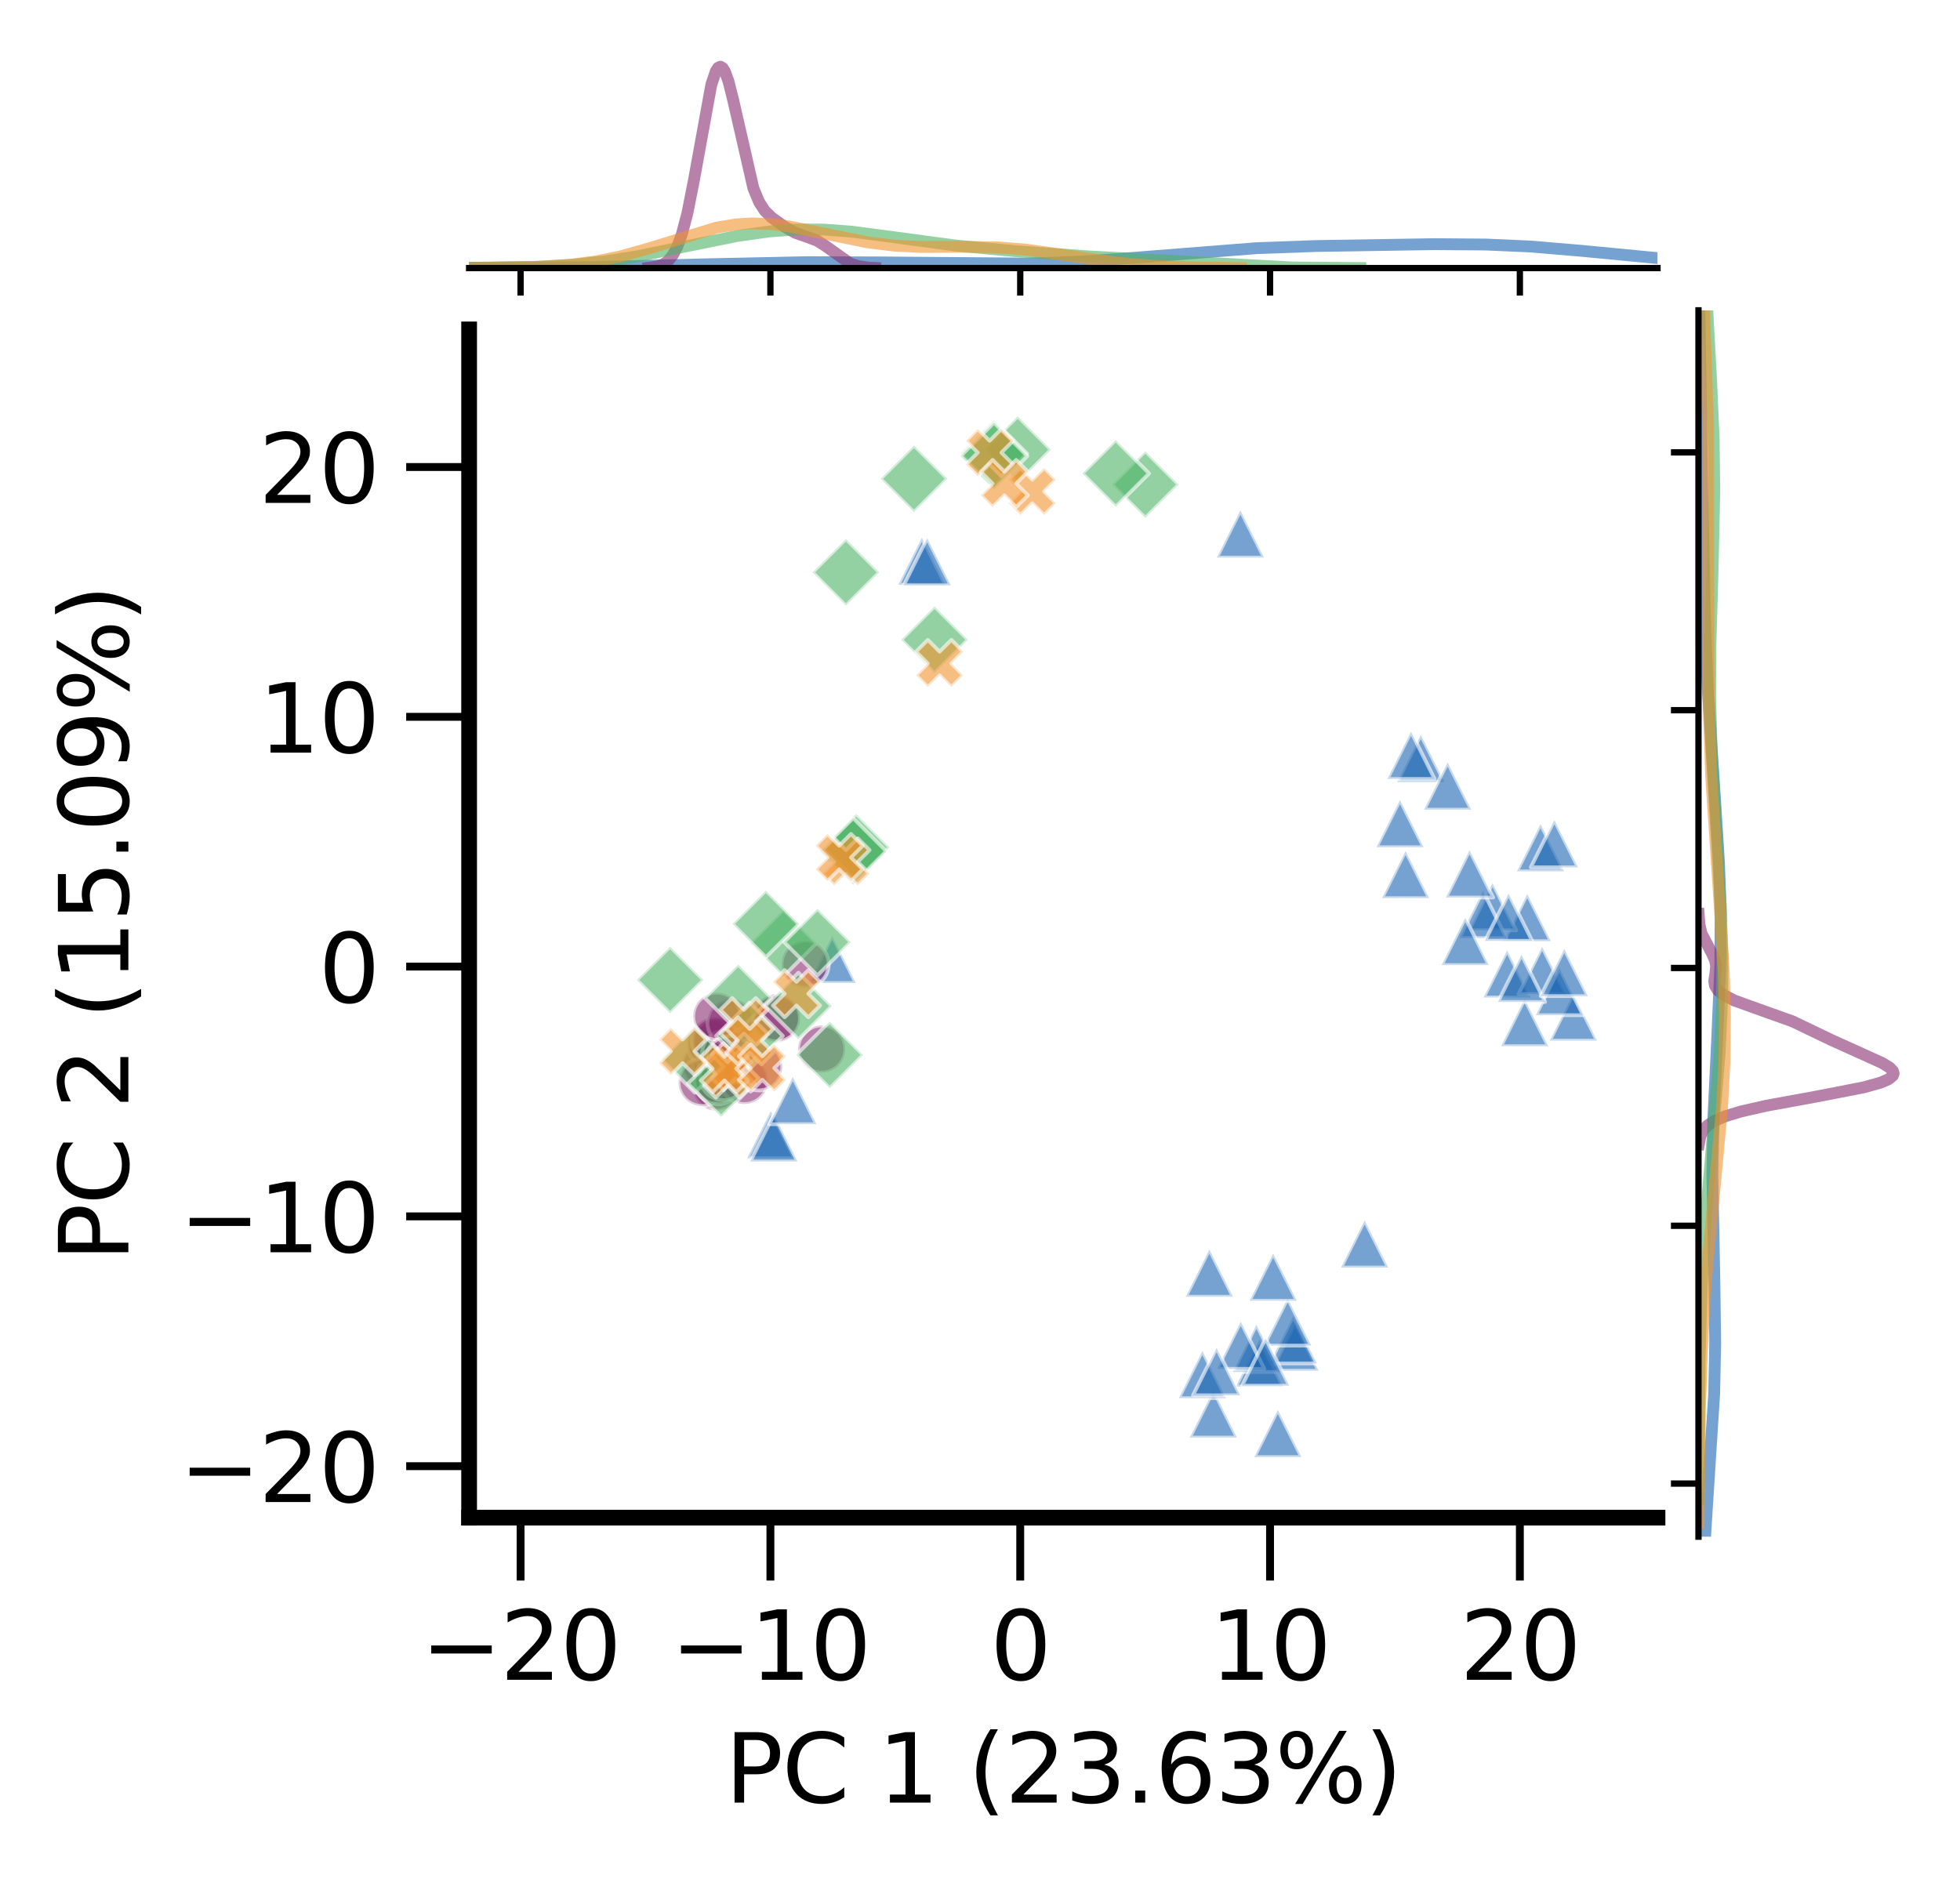 <?xml version="1.0" encoding="utf-8" standalone="no"?>
<!DOCTYPE svg PUBLIC "-//W3C//DTD SVG 1.1//EN"
  "http://www.w3.org/Graphics/SVG/1.1/DTD/svg11.dtd">
<svg xmlns:xlink="http://www.w3.org/1999/xlink" width="249.174pt" height="238.889pt" viewBox="0 0 249.174 238.889" xmlns="http://www.w3.org/2000/svg" version="1.1">
 <defs>
  <style type="text/css">*{stroke-linejoin: round; stroke-linecap: butt}</style>
 </defs>
 <g id="figure_1">
  <g id="patch_1">
   <path d="M 0 238.889 
L 249.174 238.889 
L 249.174 0 
L 0 0 
z
" style="fill: #ffffff"/>
  </g>
  <g id="axes_1">
   <g id="patch_2">
    <path d="M 59.639 192.961 
L 210.717 192.961 
L 210.717 41.884 
L 59.639 41.884 
z
" style="fill: #ffffff"/>
   </g>
   <g id="PathCollection_1">
    <defs>
     <path id="m493abc06fa" d="M 0 -3 
L -3 3 
L 3 3 
z
" style="stroke: #ffffff; stroke-opacity: 0.6; stroke-width: 0.48"/>
    </defs>
    <g clip-path="url(#pff0f23e536)">
     <use xlink:href="#m493abc06fa" x="97.985" y="144.275" style="fill: #1965b0; fill-opacity: 0.6; stroke: #ffffff; stroke-opacity: 0.6; stroke-width: 0.48"/>
     <use xlink:href="#m493abc06fa" x="194.163" y="116.673" style="fill: #1965b0; fill-opacity: 0.6; stroke: #ffffff; stroke-opacity: 0.6; stroke-width: 0.48"/>
     <use xlink:href="#m493abc06fa" x="177.98" y="104.724" style="fill: #1965b0; fill-opacity: 0.6; stroke: #ffffff; stroke-opacity: 0.6; stroke-width: 0.48"/>
     <use xlink:href="#m493abc06fa" x="164.633" y="171.28" style="fill: #1965b0; fill-opacity: 0.6; stroke: #ffffff; stroke-opacity: 0.6; stroke-width: 0.48"/>
     <use xlink:href="#m493abc06fa" x="153.746" y="161.874" style="fill: #1965b0; fill-opacity: 0.6; stroke: #ffffff; stroke-opacity: 0.6; stroke-width: 0.48"/>
     <use xlink:href="#m493abc06fa" x="164.405" y="170.35" style="fill: #1965b0; fill-opacity: 0.6; stroke: #ffffff; stroke-opacity: 0.6; stroke-width: 0.48"/>
     <use xlink:href="#m493abc06fa" x="98.389" y="144.683" style="fill: #1965b0; fill-opacity: 0.6; stroke: #ffffff; stroke-opacity: 0.6; stroke-width: 0.48"/>
     <use xlink:href="#m493abc06fa" x="189.745" y="115.29" style="fill: #1965b0; fill-opacity: 0.6; stroke: #ffffff; stroke-opacity: 0.6; stroke-width: 0.48"/>
     <use xlink:href="#m493abc06fa" x="154.257" y="179.782" style="fill: #1965b0; fill-opacity: 0.6; stroke: #ffffff; stroke-opacity: 0.6; stroke-width: 0.48"/>
     <use xlink:href="#m493abc06fa" x="160.108" y="173.306" style="fill: #1965b0; fill-opacity: 0.6; stroke: #ffffff; stroke-opacity: 0.6; stroke-width: 0.48"/>
     <use xlink:href="#m493abc06fa" x="100.792" y="139.939" style="fill: #1965b0; fill-opacity: 0.6; stroke: #ffffff; stroke-opacity: 0.6; stroke-width: 0.48"/>
     <use xlink:href="#m493abc06fa" x="200.024" y="129.316" style="fill: #1965b0; fill-opacity: 0.6; stroke: #ffffff; stroke-opacity: 0.6; stroke-width: 0.48"/>
     <use xlink:href="#m493abc06fa" x="180.628" y="96.439" style="fill: #1965b0; fill-opacity: 0.6; stroke: #ffffff; stroke-opacity: 0.6; stroke-width: 0.48"/>
     <use xlink:href="#m493abc06fa" x="184.042" y="99.947" style="fill: #1965b0; fill-opacity: 0.6; stroke: #ffffff; stroke-opacity: 0.6; stroke-width: 0.48"/>
     <use xlink:href="#m493abc06fa" x="105.799" y="121.986" style="fill: #1965b0; fill-opacity: 0.6; stroke: #ffffff; stroke-opacity: 0.6; stroke-width: 0.48"/>
     <use xlink:href="#m493abc06fa" x="191.601" y="123.836" style="fill: #1965b0; fill-opacity: 0.6; stroke: #ffffff; stroke-opacity: 0.6; stroke-width: 0.48"/>
     <use xlink:href="#m493abc06fa" x="188.524" y="116.28" style="fill: #1965b0; fill-opacity: 0.6; stroke: #ffffff; stroke-opacity: 0.6; stroke-width: 0.48"/>
     <use xlink:href="#m493abc06fa" x="117.193" y="71.366" style="fill: #1965b0; fill-opacity: 0.6; stroke: #ffffff; stroke-opacity: 0.6; stroke-width: 0.48"/>
     <use xlink:href="#m493abc06fa" x="173.485" y="158.165" style="fill: #1965b0; fill-opacity: 0.6; stroke: #ffffff; stroke-opacity: 0.6; stroke-width: 0.48"/>
     <use xlink:href="#m493abc06fa" x="196.051" y="123.395" style="fill: #1965b0; fill-opacity: 0.6; stroke: #ffffff; stroke-opacity: 0.6; stroke-width: 0.48"/>
     <use xlink:href="#m493abc06fa" x="117.88" y="71.426" style="fill: #1965b0; fill-opacity: 0.6; stroke: #ffffff; stroke-opacity: 0.6; stroke-width: 0.48"/>
     <use xlink:href="#m493abc06fa" x="186.272" y="119.707" style="fill: #1965b0; fill-opacity: 0.6; stroke: #ffffff; stroke-opacity: 0.6; stroke-width: 0.48"/>
     <use xlink:href="#m493abc06fa" x="157.694" y="67.899" style="fill: #1965b0; fill-opacity: 0.6; stroke: #ffffff; stroke-opacity: 0.6; stroke-width: 0.48"/>
     <use xlink:href="#m493abc06fa" x="152.86" y="174.768" style="fill: #1965b0; fill-opacity: 0.6; stroke: #ffffff; stroke-opacity: 0.6; stroke-width: 0.48"/>
     <use xlink:href="#m493abc06fa" x="193.827" y="130.022" style="fill: #1965b0; fill-opacity: 0.6; stroke: #ffffff; stroke-opacity: 0.6; stroke-width: 0.48"/>
     <use xlink:href="#m493abc06fa" x="198.25" y="126.079" style="fill: #1965b0; fill-opacity: 0.6; stroke: #ffffff; stroke-opacity: 0.6; stroke-width: 0.48"/>
     <use xlink:href="#m493abc06fa" x="163.699" y="168.088" style="fill: #1965b0; fill-opacity: 0.6; stroke: #ffffff; stroke-opacity: 0.6; stroke-width: 0.48"/>
     <use xlink:href="#m493abc06fa" x="193.432" y="124.4" style="fill: #1965b0; fill-opacity: 0.6; stroke: #ffffff; stroke-opacity: 0.6; stroke-width: 0.48"/>
     <use xlink:href="#m493abc06fa" x="195.847" y="107.787" style="fill: #1965b0; fill-opacity: 0.6; stroke: #ffffff; stroke-opacity: 0.6; stroke-width: 0.48"/>
     <use xlink:href="#m493abc06fa" x="198.869" y="123.656" style="fill: #1965b0; fill-opacity: 0.6; stroke: #ffffff; stroke-opacity: 0.6; stroke-width: 0.48"/>
     <use xlink:href="#m493abc06fa" x="161.861" y="162.385" style="fill: #1965b0; fill-opacity: 0.6; stroke: #ffffff; stroke-opacity: 0.6; stroke-width: 0.48"/>
     <use xlink:href="#m493abc06fa" x="191.787" y="116.627" style="fill: #1965b0; fill-opacity: 0.6; stroke: #ffffff; stroke-opacity: 0.6; stroke-width: 0.48"/>
     <use xlink:href="#m493abc06fa" x="159.729" y="171.443" style="fill: #1965b0; fill-opacity: 0.6; stroke: #ffffff; stroke-opacity: 0.6; stroke-width: 0.48"/>
     <use xlink:href="#m493abc06fa" x="186.827" y="111.114" style="fill: #1965b0; fill-opacity: 0.6; stroke: #ffffff; stroke-opacity: 0.6; stroke-width: 0.48"/>
     <use xlink:href="#m493abc06fa" x="157.734" y="171.047" style="fill: #1965b0; fill-opacity: 0.6; stroke: #ffffff; stroke-opacity: 0.6; stroke-width: 0.48"/>
     <use xlink:href="#m493abc06fa" x="178.688" y="111.197" style="fill: #1965b0; fill-opacity: 0.6; stroke: #ffffff; stroke-opacity: 0.6; stroke-width: 0.48"/>
     <use xlink:href="#m493abc06fa" x="162.452" y="182.268" style="fill: #1965b0; fill-opacity: 0.6; stroke: #ffffff; stroke-opacity: 0.6; stroke-width: 0.48"/>
     <use xlink:href="#m493abc06fa" x="197.609" y="107.278" style="fill: #1965b0; fill-opacity: 0.6; stroke: #ffffff; stroke-opacity: 0.6; stroke-width: 0.48"/>
     <use xlink:href="#m493abc06fa" x="154.662" y="174.406" style="fill: #1965b0; fill-opacity: 0.6; stroke: #ffffff; stroke-opacity: 0.6; stroke-width: 0.48"/>
     <use xlink:href="#m493abc06fa" x="160.9" y="173.186" style="fill: #1965b0; fill-opacity: 0.6; stroke: #ffffff; stroke-opacity: 0.6; stroke-width: 0.48"/>
     <use xlink:href="#m493abc06fa" x="179.382" y="96.037" style="fill: #1965b0; fill-opacity: 0.6; stroke: #ffffff; stroke-opacity: 0.6; stroke-width: 0.48"/>
    </g>
   </g>
   <g id="PathCollection_2">
    <defs>
     <path id="m68e572de24" d="M 0 3 
C 0.796 3 1.559 2.684 2.121 2.121 
C 2.684 1.559 3 0.796 3 0 
C 3 -0.796 2.684 -1.559 2.121 -2.121 
C 1.559 -2.684 0.796 -3 0 -3 
C -0.796 -3 -1.559 -2.684 -2.121 -2.121 
C -2.684 -1.559 -3 -0.796 -3 0 
C -3 0.796 -2.684 1.559 -2.121 2.121 
C -1.559 2.684 -0.796 3 0 3 
z
" style="stroke: #ffffff; stroke-opacity: 0.6; stroke-width: 0.48"/>
    </defs>
    <g clip-path="url(#pff0f23e536)">
     <use xlink:href="#m68e572de24" x="92.367" y="136.708" style="fill: #882e72; fill-opacity: 0.6; stroke: #ffffff; stroke-opacity: 0.6; stroke-width: 0.48"/>
     <use xlink:href="#m68e572de24" x="89.723" y="135.387" style="fill: #882e72; fill-opacity: 0.6; stroke: #ffffff; stroke-opacity: 0.6; stroke-width: 0.48"/>
     <use xlink:href="#m68e572de24" x="91.056" y="135.579" style="fill: #882e72; fill-opacity: 0.6; stroke: #ffffff; stroke-opacity: 0.6; stroke-width: 0.48"/>
     <use xlink:href="#m68e572de24" x="92.332" y="137.224" style="fill: #882e72; fill-opacity: 0.6; stroke: #ffffff; stroke-opacity: 0.6; stroke-width: 0.48"/>
     <use xlink:href="#m68e572de24" x="90.321" y="132.661" style="fill: #882e72; fill-opacity: 0.6; stroke: #ffffff; stroke-opacity: 0.6; stroke-width: 0.48"/>
     <use xlink:href="#m68e572de24" x="91.118" y="132.509" style="fill: #882e72; fill-opacity: 0.6; stroke: #ffffff; stroke-opacity: 0.6; stroke-width: 0.48"/>
     <use xlink:href="#m68e572de24" x="98.659" y="129.578" style="fill: #882e72; fill-opacity: 0.6; stroke: #ffffff; stroke-opacity: 0.6; stroke-width: 0.48"/>
     <use xlink:href="#m68e572de24" x="90.917" y="132.264" style="fill: #882e72; fill-opacity: 0.6; stroke: #ffffff; stroke-opacity: 0.6; stroke-width: 0.48"/>
     <use xlink:href="#m68e572de24" x="91.045" y="138.222" style="fill: #882e72; fill-opacity: 0.6; stroke: #ffffff; stroke-opacity: 0.6; stroke-width: 0.48"/>
     <use xlink:href="#m68e572de24" x="89.265" y="137.628" style="fill: #882e72; fill-opacity: 0.6; stroke: #ffffff; stroke-opacity: 0.6; stroke-width: 0.48"/>
     <use xlink:href="#m68e572de24" x="92.248" y="134.014" style="fill: #882e72; fill-opacity: 0.6; stroke: #ffffff; stroke-opacity: 0.6; stroke-width: 0.48"/>
     <use xlink:href="#m68e572de24" x="92.933" y="130.011" style="fill: #882e72; fill-opacity: 0.6; stroke: #ffffff; stroke-opacity: 0.6; stroke-width: 0.48"/>
     <use xlink:href="#m68e572de24" x="91.288" y="137.398" style="fill: #882e72; fill-opacity: 0.6; stroke: #ffffff; stroke-opacity: 0.6; stroke-width: 0.48"/>
     <use xlink:href="#m68e572de24" x="94.635" y="137.375" style="fill: #882e72; fill-opacity: 0.6; stroke: #ffffff; stroke-opacity: 0.6; stroke-width: 0.48"/>
     <use xlink:href="#m68e572de24" x="104.462" y="133.379" style="fill: #882e72; fill-opacity: 0.6; stroke: #ffffff; stroke-opacity: 0.6; stroke-width: 0.48"/>
     <use xlink:href="#m68e572de24" x="91.981" y="136.88" style="fill: #882e72; fill-opacity: 0.6; stroke: #ffffff; stroke-opacity: 0.6; stroke-width: 0.48"/>
     <use xlink:href="#m68e572de24" x="91.134" y="129.208" style="fill: #882e72; fill-opacity: 0.6; stroke: #ffffff; stroke-opacity: 0.6; stroke-width: 0.48"/>
     <use xlink:href="#m68e572de24" x="102.357" y="122.596" style="fill: #882e72; fill-opacity: 0.6; stroke: #ffffff; stroke-opacity: 0.6; stroke-width: 0.48"/>
     <use xlink:href="#m68e572de24" x="92.755" y="134.717" style="fill: #882e72; fill-opacity: 0.6; stroke: #ffffff; stroke-opacity: 0.6; stroke-width: 0.48"/>
     <use xlink:href="#m68e572de24" x="96.447" y="135.647" style="fill: #882e72; fill-opacity: 0.6; stroke: #ffffff; stroke-opacity: 0.6; stroke-width: 0.48"/>
     <use xlink:href="#m68e572de24" x="98.713" y="129.405" style="fill: #882e72; fill-opacity: 0.6; stroke: #ffffff; stroke-opacity: 0.6; stroke-width: 0.48"/>
    </g>
   </g>
   <g id="PathCollection_3">
    <defs>
     <path id="md0820fa4c9" d="M -0 4.243 
L 4.243 0 
L 0 -4.243 
L -4.243 -0 
z
" style="stroke: #ffffff; stroke-opacity: 0.6; stroke-width: 0.48"/>
    </defs>
    <g clip-path="url(#pff0f23e536)">
     <use xlink:href="#md0820fa4c9" x="99.57" y="119.918" style="fill: #4eb265; fill-opacity: 0.6; stroke: #ffffff; stroke-opacity: 0.6; stroke-width: 0.48"/>
     <use xlink:href="#md0820fa4c9" x="145.6" y="61.605" style="fill: #4eb265; fill-opacity: 0.6; stroke: #ffffff; stroke-opacity: 0.6; stroke-width: 0.48"/>
     <use xlink:href="#md0820fa4c9" x="107.539" y="72.767" style="fill: #4eb265; fill-opacity: 0.6; stroke: #ffffff; stroke-opacity: 0.6; stroke-width: 0.48"/>
     <use xlink:href="#md0820fa4c9" x="85.19" y="124.6" style="fill: #4eb265; fill-opacity: 0.6; stroke: #ffffff; stroke-opacity: 0.6; stroke-width: 0.48"/>
     <use xlink:href="#md0820fa4c9" x="88.335" y="134.692" style="fill: #4eb265; fill-opacity: 0.6; stroke: #ffffff; stroke-opacity: 0.6; stroke-width: 0.48"/>
     <use xlink:href="#md0820fa4c9" x="108.614" y="108.047" style="fill: #4eb265; fill-opacity: 0.6; stroke: #ffffff; stroke-opacity: 0.6; stroke-width: 0.48"/>
     <use xlink:href="#md0820fa4c9" x="129.369" y="57.176" style="fill: #4eb265; fill-opacity: 0.6; stroke: #ffffff; stroke-opacity: 0.6; stroke-width: 0.48"/>
     <use xlink:href="#md0820fa4c9" x="126.328" y="57.677" style="fill: #4eb265; fill-opacity: 0.6; stroke: #ffffff; stroke-opacity: 0.6; stroke-width: 0.48"/>
     <use xlink:href="#md0820fa4c9" x="126.366" y="57.992" style="fill: #4eb265; fill-opacity: 0.6; stroke: #ffffff; stroke-opacity: 0.6; stroke-width: 0.48"/>
     <use xlink:href="#md0820fa4c9" x="97.361" y="117.467" style="fill: #4eb265; fill-opacity: 0.6; stroke: #ffffff; stroke-opacity: 0.6; stroke-width: 0.48"/>
     <use xlink:href="#md0820fa4c9" x="108.849" y="107.739" style="fill: #4eb265; fill-opacity: 0.6; stroke: #ffffff; stroke-opacity: 0.6; stroke-width: 0.48"/>
     <use xlink:href="#md0820fa4c9" x="93.842" y="126.873" style="fill: #4eb265; fill-opacity: 0.6; stroke: #ffffff; stroke-opacity: 0.6; stroke-width: 0.48"/>
     <use xlink:href="#md0820fa4c9" x="118.809" y="81.347" style="fill: #4eb265; fill-opacity: 0.6; stroke: #ffffff; stroke-opacity: 0.6; stroke-width: 0.48"/>
     <use xlink:href="#md0820fa4c9" x="108.456" y="108.255" style="fill: #4eb265; fill-opacity: 0.6; stroke: #ffffff; stroke-opacity: 0.6; stroke-width: 0.48"/>
     <use xlink:href="#md0820fa4c9" x="116.191" y="60.875" style="fill: #4eb265; fill-opacity: 0.6; stroke: #ffffff; stroke-opacity: 0.6; stroke-width: 0.48"/>
     <use xlink:href="#md0820fa4c9" x="95.278" y="131.711" style="fill: #4eb265; fill-opacity: 0.6; stroke: #ffffff; stroke-opacity: 0.6; stroke-width: 0.48"/>
     <use xlink:href="#md0820fa4c9" x="91.689" y="137.777" style="fill: #4eb265; fill-opacity: 0.6; stroke: #ffffff; stroke-opacity: 0.6; stroke-width: 0.48"/>
     <use xlink:href="#md0820fa4c9" x="105.481" y="134.127" style="fill: #4eb265; fill-opacity: 0.6; stroke: #ffffff; stroke-opacity: 0.6; stroke-width: 0.48"/>
     <use xlink:href="#md0820fa4c9" x="103.921" y="119.78" style="fill: #4eb265; fill-opacity: 0.6; stroke: #ffffff; stroke-opacity: 0.6; stroke-width: 0.48"/>
     <use xlink:href="#md0820fa4c9" x="141.84" y="60.193" style="fill: #4eb265; fill-opacity: 0.6; stroke: #ffffff; stroke-opacity: 0.6; stroke-width: 0.48"/>
     <use xlink:href="#md0820fa4c9" x="101.504" y="127.92" style="fill: #4eb265; fill-opacity: 0.6; stroke: #ffffff; stroke-opacity: 0.6; stroke-width: 0.48"/>
    </g>
   </g>
   <g id="PathCollection_4">
    <defs>
     <path id="m09610fc65f" d="M -1.5 3 
L 0 1.5 
L 1.5 3 
L 3 1.5 
L 1.5 0 
L 3 -1.5 
L 1.5 -3 
L 0 -1.5 
L -1.5 -3 
L -3 -1.5 
L -1.5 0 
L -3 1.5 
z
" style="stroke: #ffffff; stroke-opacity: 0.6; stroke-width: 0.48"/>
    </defs>
    <g clip-path="url(#pff0f23e536)">
     <use xlink:href="#m09610fc65f" x="131.232" y="62.485" style="fill: #f1932d; fill-opacity: 0.6; stroke: #ffffff; stroke-opacity: 0.6; stroke-width: 0.48"/>
     <use xlink:href="#m09610fc65f" x="107.545" y="109.587" style="fill: #f1932d; fill-opacity: 0.6; stroke: #ffffff; stroke-opacity: 0.6; stroke-width: 0.48"/>
     <use xlink:href="#m09610fc65f" x="106.686" y="109.029" style="fill: #f1932d; fill-opacity: 0.6; stroke: #ffffff; stroke-opacity: 0.6; stroke-width: 0.48"/>
     <use xlink:href="#m09610fc65f" x="125.805" y="57.545" style="fill: #f1932d; fill-opacity: 0.6; stroke: #ffffff; stroke-opacity: 0.6; stroke-width: 0.48"/>
     <use xlink:href="#m09610fc65f" x="101.256" y="126.343" style="fill: #f1932d; fill-opacity: 0.6; stroke: #ffffff; stroke-opacity: 0.6; stroke-width: 0.48"/>
     <use xlink:href="#m09610fc65f" x="93.483" y="135.618" style="fill: #f1932d; fill-opacity: 0.6; stroke: #ffffff; stroke-opacity: 0.6; stroke-width: 0.48"/>
     <use xlink:href="#m09610fc65f" x="94.577" y="129.897" style="fill: #f1932d; fill-opacity: 0.6; stroke: #ffffff; stroke-opacity: 0.6; stroke-width: 0.48"/>
     <use xlink:href="#m09610fc65f" x="92.498" y="136.551" style="fill: #f1932d; fill-opacity: 0.6; stroke: #ffffff; stroke-opacity: 0.6; stroke-width: 0.48"/>
     <use xlink:href="#m09610fc65f" x="92.099" y="135.869" style="fill: #f1932d; fill-opacity: 0.6; stroke: #ffffff; stroke-opacity: 0.6; stroke-width: 0.48"/>
     <use xlink:href="#m09610fc65f" x="86.788" y="133.673" style="fill: #f1932d; fill-opacity: 0.6; stroke: #ffffff; stroke-opacity: 0.6; stroke-width: 0.48"/>
     <use xlink:href="#m09610fc65f" x="119.451" y="84.358" style="fill: #f1932d; fill-opacity: 0.6; stroke: #ffffff; stroke-opacity: 0.6; stroke-width: 0.48"/>
     <use xlink:href="#m09610fc65f" x="127.686" y="61.476" style="fill: #f1932d; fill-opacity: 0.6; stroke: #ffffff; stroke-opacity: 0.6; stroke-width: 0.48"/>
     <use xlink:href="#m09610fc65f" x="95.313" y="132.335" style="fill: #f1932d; fill-opacity: 0.6; stroke: #ffffff; stroke-opacity: 0.6; stroke-width: 0.48"/>
     <use xlink:href="#m09610fc65f" x="96.928" y="135.798" style="fill: #f1932d; fill-opacity: 0.6; stroke: #ffffff; stroke-opacity: 0.6; stroke-width: 0.48"/>
    </g>
   </g>
   <g id="matplotlib.axis_1">
    <g id="xtick_1">
     <g id="line2d_1">
      <defs>
       <path id="mad15b8e70c" d="M 0 0 
L 0 8 
" style="stroke: #000000"/>
      </defs>
      <g>
       <use xlink:href="#mad15b8e70c" x="66.183" y="192.961" style="stroke: #000000"/>
      </g>
     </g>
     <g id="text_1">
      <!-- −20 -->
      <g transform="translate(53.52 213.579) scale(0.12 -0.12)">
       <defs>
        <path id="DejaVuSans-2212" d="M 678 2272 
L 4684 2272 
L 4684 1741 
L 678 1741 
L 678 2272 
z
" transform="scale(0.016)"/>
        <path id="DejaVuSans-32" d="M 1228 531 
L 3431 531 
L 3431 0 
L 469 0 
L 469 531 
Q 828 903 1448 1529 
Q 2069 2156 2228 2338 
Q 2531 2678 2651 2914 
Q 2772 3150 2772 3378 
Q 2772 3750 2511 3984 
Q 2250 4219 1831 4219 
Q 1534 4219 1204 4116 
Q 875 4013 500 3803 
L 500 4441 
Q 881 4594 1212 4672 
Q 1544 4750 1819 4750 
Q 2544 4750 2975 4387 
Q 3406 4025 3406 3419 
Q 3406 3131 3298 2873 
Q 3191 2616 2906 2266 
Q 2828 2175 2409 1742 
Q 1991 1309 1228 531 
z
" transform="scale(0.016)"/>
        <path id="DejaVuSans-30" d="M 2034 4250 
Q 1547 4250 1301 3770 
Q 1056 3291 1056 2328 
Q 1056 1369 1301 889 
Q 1547 409 2034 409 
Q 2525 409 2770 889 
Q 3016 1369 3016 2328 
Q 3016 3291 2770 3770 
Q 2525 4250 2034 4250 
z
M 2034 4750 
Q 2819 4750 3233 4129 
Q 3647 3509 3647 2328 
Q 3647 1150 3233 529 
Q 2819 -91 2034 -91 
Q 1250 -91 836 529 
Q 422 1150 422 2328 
Q 422 3509 836 4129 
Q 1250 4750 2034 4750 
z
" transform="scale(0.016)"/>
       </defs>
       <use xlink:href="#DejaVuSans-2212"/>
       <use xlink:href="#DejaVuSans-32" x="83.789"/>
       <use xlink:href="#DejaVuSans-30" x="147.412"/>
      </g>
     </g>
    </g>
    <g id="xtick_2">
     <g id="line2d_2">
      <g>
       <use xlink:href="#mad15b8e70c" x="97.942" y="192.961" style="stroke: #000000"/>
      </g>
     </g>
     <g id="text_2">
      <!-- −10 -->
      <g transform="translate(85.279 213.579) scale(0.12 -0.12)">
       <defs>
        <path id="DejaVuSans-31" d="M 794 531 
L 1825 531 
L 1825 4091 
L 703 3866 
L 703 4441 
L 1819 4666 
L 2450 4666 
L 2450 531 
L 3481 531 
L 3481 0 
L 794 0 
L 794 531 
z
" transform="scale(0.016)"/>
       </defs>
       <use xlink:href="#DejaVuSans-2212"/>
       <use xlink:href="#DejaVuSans-31" x="83.789"/>
       <use xlink:href="#DejaVuSans-30" x="147.412"/>
      </g>
     </g>
    </g>
    <g id="xtick_3">
     <g id="line2d_3">
      <g>
       <use xlink:href="#mad15b8e70c" x="129.701" y="192.961" style="stroke: #000000"/>
      </g>
     </g>
     <g id="text_3">
      <!-- 0 -->
      <g transform="translate(125.884 213.579) scale(0.12 -0.12)">
       <use xlink:href="#DejaVuSans-30"/>
      </g>
     </g>
    </g>
    <g id="xtick_4">
     <g id="line2d_4">
      <g>
       <use xlink:href="#mad15b8e70c" x="161.461" y="192.961" style="stroke: #000000"/>
      </g>
     </g>
     <g id="text_4">
      <!-- 10 -->
      <g transform="translate(153.826 213.579) scale(0.12 -0.12)">
       <use xlink:href="#DejaVuSans-31"/>
       <use xlink:href="#DejaVuSans-30" x="63.623"/>
      </g>
     </g>
    </g>
    <g id="xtick_5">
     <g id="line2d_5">
      <g>
       <use xlink:href="#mad15b8e70c" x="193.22" y="192.961" style="stroke: #000000"/>
      </g>
     </g>
     <g id="text_5">
      <!-- 20 -->
      <g transform="translate(185.585 213.579) scale(0.12 -0.12)">
       <use xlink:href="#DejaVuSans-32"/>
       <use xlink:href="#DejaVuSans-30" x="63.623"/>
      </g>
     </g>
    </g>
    <g id="text_6">
     <!-- PC 1 (23.63%) -->
     <g transform="translate(92.18 229.193) scale(0.12 -0.12)">
      <defs>
       <path id="DejaVuSans-50" d="M 1259 4147 
L 1259 2394 
L 2053 2394 
Q 2494 2394 2734 2622 
Q 2975 2850 2975 3272 
Q 2975 3691 2734 3919 
Q 2494 4147 2053 4147 
L 1259 4147 
z
M 628 4666 
L 2053 4666 
Q 2838 4666 3239 4311 
Q 3641 3956 3641 3272 
Q 3641 2581 3239 2228 
Q 2838 1875 2053 1875 
L 1259 1875 
L 1259 0 
L 628 0 
L 628 4666 
z
" transform="scale(0.016)"/>
       <path id="DejaVuSans-43" d="M 4122 4306 
L 4122 3641 
Q 3803 3938 3442 4084 
Q 3081 4231 2675 4231 
Q 1875 4231 1450 3742 
Q 1025 3253 1025 2328 
Q 1025 1406 1450 917 
Q 1875 428 2675 428 
Q 3081 428 3442 575 
Q 3803 722 4122 1019 
L 4122 359 
Q 3791 134 3420 21 
Q 3050 -91 2638 -91 
Q 1578 -91 968 557 
Q 359 1206 359 2328 
Q 359 3453 968 4101 
Q 1578 4750 2638 4750 
Q 3056 4750 3426 4639 
Q 3797 4528 4122 4306 
z
" transform="scale(0.016)"/>
       <path id="DejaVuSans-20" transform="scale(0.016)"/>
       <path id="DejaVuSans-28" d="M 1984 4856 
Q 1566 4138 1362 3434 
Q 1159 2731 1159 2009 
Q 1159 1288 1364 580 
Q 1569 -128 1984 -844 
L 1484 -844 
Q 1016 -109 783 600 
Q 550 1309 550 2009 
Q 550 2706 781 3412 
Q 1013 4119 1484 4856 
L 1984 4856 
z
" transform="scale(0.016)"/>
       <path id="DejaVuSans-33" d="M 2597 2516 
Q 3050 2419 3304 2112 
Q 3559 1806 3559 1356 
Q 3559 666 3084 287 
Q 2609 -91 1734 -91 
Q 1441 -91 1130 -33 
Q 819 25 488 141 
L 488 750 
Q 750 597 1062 519 
Q 1375 441 1716 441 
Q 2309 441 2620 675 
Q 2931 909 2931 1356 
Q 2931 1769 2642 2001 
Q 2353 2234 1838 2234 
L 1294 2234 
L 1294 2753 
L 1863 2753 
Q 2328 2753 2575 2939 
Q 2822 3125 2822 3475 
Q 2822 3834 2567 4026 
Q 2313 4219 1838 4219 
Q 1578 4219 1281 4162 
Q 984 4106 628 3988 
L 628 4550 
Q 988 4650 1302 4700 
Q 1616 4750 1894 4750 
Q 2613 4750 3031 4423 
Q 3450 4097 3450 3541 
Q 3450 3153 3228 2886 
Q 3006 2619 2597 2516 
z
" transform="scale(0.016)"/>
       <path id="DejaVuSans-2e" d="M 684 794 
L 1344 794 
L 1344 0 
L 684 0 
L 684 794 
z
" transform="scale(0.016)"/>
       <path id="DejaVuSans-36" d="M 2113 2584 
Q 1688 2584 1439 2293 
Q 1191 2003 1191 1497 
Q 1191 994 1439 701 
Q 1688 409 2113 409 
Q 2538 409 2786 701 
Q 3034 994 3034 1497 
Q 3034 2003 2786 2293 
Q 2538 2584 2113 2584 
z
M 3366 4563 
L 3366 3988 
Q 3128 4100 2886 4159 
Q 2644 4219 2406 4219 
Q 1781 4219 1451 3797 
Q 1122 3375 1075 2522 
Q 1259 2794 1537 2939 
Q 1816 3084 2150 3084 
Q 2853 3084 3261 2657 
Q 3669 2231 3669 1497 
Q 3669 778 3244 343 
Q 2819 -91 2113 -91 
Q 1303 -91 875 529 
Q 447 1150 447 2328 
Q 447 3434 972 4092 
Q 1497 4750 2381 4750 
Q 2619 4750 2861 4703 
Q 3103 4656 3366 4563 
z
" transform="scale(0.016)"/>
       <path id="DejaVuSans-25" d="M 4653 2053 
Q 4381 2053 4226 1822 
Q 4072 1591 4072 1178 
Q 4072 772 4226 539 
Q 4381 306 4653 306 
Q 4919 306 5073 539 
Q 5228 772 5228 1178 
Q 5228 1588 5073 1820 
Q 4919 2053 4653 2053 
z
M 4653 2450 
Q 5147 2450 5437 2106 
Q 5728 1763 5728 1178 
Q 5728 594 5436 251 
Q 5144 -91 4653 -91 
Q 4153 -91 3862 251 
Q 3572 594 3572 1178 
Q 3572 1766 3864 2108 
Q 4156 2450 4653 2450 
z
M 1428 4353 
Q 1159 4353 1004 4120 
Q 850 3888 850 3481 
Q 850 3069 1003 2837 
Q 1156 2606 1428 2606 
Q 1700 2606 1854 2837 
Q 2009 3069 2009 3481 
Q 2009 3884 1853 4118 
Q 1697 4353 1428 4353 
z
M 4250 4750 
L 4750 4750 
L 1831 -91 
L 1331 -91 
L 4250 4750 
z
M 1428 4750 
Q 1922 4750 2215 4408 
Q 2509 4066 2509 3481 
Q 2509 2891 2217 2550 
Q 1925 2209 1428 2209 
Q 931 2209 642 2551 
Q 353 2894 353 3481 
Q 353 4063 643 4406 
Q 934 4750 1428 4750 
z
" transform="scale(0.016)"/>
       <path id="DejaVuSans-29" d="M 513 4856 
L 1013 4856 
Q 1481 4119 1714 3412 
Q 1947 2706 1947 2009 
Q 1947 1309 1714 600 
Q 1481 -109 1013 -844 
L 513 -844 
Q 928 -128 1133 580 
Q 1338 1288 1338 2009 
Q 1338 2731 1133 3434 
Q 928 4138 513 4856 
z
" transform="scale(0.016)"/>
      </defs>
      <use xlink:href="#DejaVuSans-50"/>
      <use xlink:href="#DejaVuSans-43" x="60.303"/>
      <use xlink:href="#DejaVuSans-20" x="130.127"/>
      <use xlink:href="#DejaVuSans-31" x="161.914"/>
      <use xlink:href="#DejaVuSans-20" x="225.537"/>
      <use xlink:href="#DejaVuSans-28" x="257.324"/>
      <use xlink:href="#DejaVuSans-32" x="296.338"/>
      <use xlink:href="#DejaVuSans-33" x="359.961"/>
      <use xlink:href="#DejaVuSans-2e" x="423.584"/>
      <use xlink:href="#DejaVuSans-36" x="455.371"/>
      <use xlink:href="#DejaVuSans-33" x="518.994"/>
      <use xlink:href="#DejaVuSans-25" x="582.617"/>
      <use xlink:href="#DejaVuSans-29" x="677.637"/>
     </g>
    </g>
   </g>
   <g id="matplotlib.axis_2">
    <g id="ytick_1">
     <g id="line2d_6">
      <defs>
       <path id="m8beca30e41" d="M 0 0 
L -8 0 
" style="stroke: #000000"/>
      </defs>
      <g>
       <use xlink:href="#m8beca30e41" x="59.639" y="186.418" style="stroke: #000000"/>
      </g>
     </g>
     <g id="text_7">
      <!-- −20 -->
      <g transform="translate(22.814 190.977) scale(0.12 -0.12)">
       <use xlink:href="#DejaVuSans-2212"/>
       <use xlink:href="#DejaVuSans-32" x="83.789"/>
       <use xlink:href="#DejaVuSans-30" x="147.412"/>
      </g>
     </g>
    </g>
    <g id="ytick_2">
     <g id="line2d_7">
      <g>
       <use xlink:href="#m8beca30e41" x="59.639" y="154.658" style="stroke: #000000"/>
      </g>
     </g>
     <g id="text_8">
      <!-- −10 -->
      <g transform="translate(22.814 159.217) scale(0.12 -0.12)">
       <use xlink:href="#DejaVuSans-2212"/>
       <use xlink:href="#DejaVuSans-31" x="83.789"/>
       <use xlink:href="#DejaVuSans-30" x="147.412"/>
      </g>
     </g>
    </g>
    <g id="ytick_3">
     <g id="line2d_8">
      <g>
       <use xlink:href="#m8beca30e41" x="59.639" y="122.899" style="stroke: #000000"/>
      </g>
     </g>
     <g id="text_9">
      <!-- 0 -->
      <g transform="translate(40.504 127.458) scale(0.12 -0.12)">
       <use xlink:href="#DejaVuSans-30"/>
      </g>
     </g>
    </g>
    <g id="ytick_4">
     <g id="line2d_9">
      <g>
       <use xlink:href="#m8beca30e41" x="59.639" y="91.14" style="stroke: #000000"/>
      </g>
     </g>
     <g id="text_10">
      <!-- 10 -->
      <g transform="translate(32.869 95.699) scale(0.12 -0.12)">
       <use xlink:href="#DejaVuSans-31"/>
       <use xlink:href="#DejaVuSans-30" x="63.623"/>
      </g>
     </g>
    </g>
    <g id="ytick_5">
     <g id="line2d_10">
      <g>
       <use xlink:href="#m8beca30e41" x="59.639" y="59.381" style="stroke: #000000"/>
      </g>
     </g>
     <g id="text_11">
      <!-- 20 -->
      <g transform="translate(32.869 63.94) scale(0.12 -0.12)">
       <use xlink:href="#DejaVuSans-32"/>
       <use xlink:href="#DejaVuSans-30" x="63.623"/>
      </g>
     </g>
    </g>
    <g id="text_12">
     <!-- PC 2 (15.09%) -->
     <g transform="translate(16.318 160.421) rotate(-90) scale(0.12 -0.12)">
      <defs>
       <path id="DejaVuSans-35" d="M 691 4666 
L 3169 4666 
L 3169 4134 
L 1269 4134 
L 1269 2991 
Q 1406 3038 1543 3061 
Q 1681 3084 1819 3084 
Q 2600 3084 3056 2656 
Q 3513 2228 3513 1497 
Q 3513 744 3044 326 
Q 2575 -91 1722 -91 
Q 1428 -91 1123 -41 
Q 819 9 494 109 
L 494 744 
Q 775 591 1075 516 
Q 1375 441 1709 441 
Q 2250 441 2565 725 
Q 2881 1009 2881 1497 
Q 2881 1984 2565 2268 
Q 2250 2553 1709 2553 
Q 1456 2553 1204 2497 
Q 953 2441 691 2322 
L 691 4666 
z
" transform="scale(0.016)"/>
       <path id="DejaVuSans-39" d="M 703 97 
L 703 672 
Q 941 559 1184 500 
Q 1428 441 1663 441 
Q 2288 441 2617 861 
Q 2947 1281 2994 2138 
Q 2813 1869 2534 1725 
Q 2256 1581 1919 1581 
Q 1219 1581 811 2004 
Q 403 2428 403 3163 
Q 403 3881 828 4315 
Q 1253 4750 1959 4750 
Q 2769 4750 3195 4129 
Q 3622 3509 3622 2328 
Q 3622 1225 3098 567 
Q 2575 -91 1691 -91 
Q 1453 -91 1209 -44 
Q 966 3 703 97 
z
M 1959 2075 
Q 2384 2075 2632 2365 
Q 2881 2656 2881 3163 
Q 2881 3666 2632 3958 
Q 2384 4250 1959 4250 
Q 1534 4250 1286 3958 
Q 1038 3666 1038 3163 
Q 1038 2656 1286 2365 
Q 1534 2075 1959 2075 
z
" transform="scale(0.016)"/>
      </defs>
      <use xlink:href="#DejaVuSans-50"/>
      <use xlink:href="#DejaVuSans-43" x="60.303"/>
      <use xlink:href="#DejaVuSans-20" x="130.127"/>
      <use xlink:href="#DejaVuSans-32" x="161.914"/>
      <use xlink:href="#DejaVuSans-20" x="225.537"/>
      <use xlink:href="#DejaVuSans-28" x="257.324"/>
      <use xlink:href="#DejaVuSans-31" x="296.338"/>
      <use xlink:href="#DejaVuSans-35" x="359.961"/>
      <use xlink:href="#DejaVuSans-2e" x="423.584"/>
      <use xlink:href="#DejaVuSans-30" x="455.371"/>
      <use xlink:href="#DejaVuSans-39" x="518.994"/>
      <use xlink:href="#DejaVuSans-25" x="582.617"/>
      <use xlink:href="#DejaVuSans-29" x="677.637"/>
     </g>
    </g>
   </g>
   <g id="patch_3">
    <path d="M 59.639 192.961 
L 59.639 41.884 
" style="fill: none; stroke: #000000; stroke-width: 2; stroke-linejoin: miter; stroke-linecap: square"/>
   </g>
   <g id="patch_4">
    <path d="M 59.639 192.961 
L 210.717 192.961 
" style="fill: none; stroke: #000000; stroke-width: 2; stroke-linejoin: miter; stroke-linecap: square"/>
   </g>
  </g>
  <g id="axes_2">
   <g id="patch_5">
    <path d="M 59.639 34.084 
L 210.717 34.084 
L 210.717 7.2 
L 59.639 7.2 
z
" style="fill: #ffffff"/>
   </g>
   <g id="matplotlib.axis_3">
    <g id="xtick_6">
     <g id="line2d_11">
      <defs>
       <path id="m250995a21f" d="M 0 0 
L 0 3.5 
" style="stroke: #000000; stroke-width: 0.8"/>
      </defs>
      <g>
       <use xlink:href="#m250995a21f" x="66.183" y="34.084" style="stroke: #000000; stroke-width: 0.8"/>
      </g>
     </g>
    </g>
    <g id="xtick_7">
     <g id="line2d_12">
      <g>
       <use xlink:href="#m250995a21f" x="97.942" y="34.084" style="stroke: #000000; stroke-width: 0.8"/>
      </g>
     </g>
    </g>
    <g id="xtick_8">
     <g id="line2d_13">
      <g>
       <use xlink:href="#m250995a21f" x="129.701" y="34.084" style="stroke: #000000; stroke-width: 0.8"/>
      </g>
     </g>
    </g>
    <g id="xtick_9">
     <g id="line2d_14">
      <g>
       <use xlink:href="#m250995a21f" x="161.461" y="34.084" style="stroke: #000000; stroke-width: 0.8"/>
      </g>
     </g>
    </g>
    <g id="xtick_10">
     <g id="line2d_15">
      <g>
       <use xlink:href="#m250995a21f" x="193.22" y="34.084" style="stroke: #000000; stroke-width: 0.8"/>
      </g>
     </g>
    </g>
   </g>
   <g id="matplotlib.axis_4">
    <g id="ytick_6"/>
    <g id="ytick_7"/>
   </g>
   <g id="line2d_16">
    <path d="M 55.574 34.079 
L 75.293 33.956 
L 89.378 33.613 
L 102.524 33.334 
L 111.914 33.365 
L 130.694 33.511 
L 137.267 33.271 
L 143.84 32.807 
L 159.803 31.551 
L 167.315 31.282 
L 182.339 31.043 
L 188.912 31.091 
L 194.546 31.342 
L 201.119 31.896 
L 218.021 33.519 
L 224.594 33.844 
L 233.045 34.024 
L 242.435 34.075 
L 242.435 34.075 
" clip-path="url(#p1af6ed8bff)" style="fill: none; stroke: #1965b0; stroke-opacity: 0.6; stroke-width: 1.5; stroke-linecap: square"/>
   </g>
   <g id="line2d_17">
    <path d="M 82.471 34.039 
L 83.628 33.875 
L 84.352 33.593 
L 84.93 33.171 
L 85.509 32.476 
L 86.087 31.402 
L 86.666 29.844 
L 87.389 27.108 
L 88.257 22.702 
L 90.427 10.77 
L 91.005 9.047 
L 91.295 8.612 
L 91.584 8.48 
L 91.873 8.651 
L 92.163 9.111 
L 92.597 10.288 
L 93.175 12.57 
L 95.779 23.936 
L 96.502 25.683 
L 97.225 26.802 
L 98.093 27.653 
L 99.684 28.794 
L 101.131 29.613 
L 102.433 30.062 
L 103.879 30.601 
L 104.892 31.238 
L 108.074 33.498 
L 109.086 33.835 
L 110.388 34.021 
L 111.256 34.063 
L 111.256 34.063 
" clip-path="url(#p1af6ed8bff)" style="fill: none; stroke: #882e72; stroke-opacity: 0.6; stroke-width: 1.5; stroke-linecap: square"/>
   </g>
   <g id="line2d_18">
    <path d="M 57.86 34.076 
L 67.69 33.947 
L 72.894 33.661 
L 76.942 33.231 
L 80.99 32.59 
L 86.772 31.409 
L 93.711 30.006 
L 97.759 29.432 
L 101.228 29.18 
L 104.697 29.187 
L 108.167 29.444 
L 112.793 30.049 
L 121.466 31.217 
L 128.984 31.925 
L 138.235 32.591 
L 164.256 34.006 
L 172.93 34.077 
L 172.93 34.077 
" clip-path="url(#p1af6ed8bff)" style="fill: none; stroke: #4eb265; stroke-opacity: 0.6; stroke-width: 1.5; stroke-linecap: square"/>
   </g>
   <g id="line2d_19">
    <path d="M 60.255 34.072 
L 68.585 33.926 
L 72.505 33.662 
L 75.935 33.209 
L 78.875 32.602 
L 82.305 31.637 
L 91.125 28.93 
L 93.575 28.529 
L 95.535 28.405 
L 97.985 28.493 
L 100.435 28.812 
L 103.865 29.499 
L 110.235 30.804 
L 113.665 31.229 
L 117.095 31.401 
L 122.485 31.38 
L 126.896 31.454 
L 130.326 31.73 
L 134.736 32.341 
L 142.086 33.414 
L 146.496 33.801 
L 151.396 34.001 
L 157.766 34.073 
L 157.766 34.073 
" clip-path="url(#p1af6ed8bff)" style="fill: none; stroke: #f1932d; stroke-opacity: 0.6; stroke-width: 1.5; stroke-linecap: square"/>
   </g>
   <g id="patch_6">
    <path d="M 59.639 34.084 
L 210.717 34.084 
" style="fill: none; stroke: #000000; stroke-width: 0.8; stroke-linejoin: miter; stroke-linecap: square"/>
   </g>
  </g>
  <g id="axes_3">
   <g id="patch_7">
    <path d="M 215.926 195.385 
L 241.974 195.385 
L 241.974 39.46 
L 215.926 39.46 
z
" style="fill: #ffffff"/>
   </g>
   <g id="matplotlib.axis_5">
    <g id="xtick_11"/>
    <g id="xtick_12"/>
   </g>
   <g id="matplotlib.axis_6">
    <g id="ytick_8">
     <g id="line2d_20">
      <defs>
       <path id="m956da522d9" d="M 0 0 
L -3.5 0 
" style="stroke: #000000; stroke-width: 0.8"/>
      </defs>
      <g>
       <use xlink:href="#m956da522d9" x="215.926" y="188.631" style="stroke: #000000; stroke-width: 0.8"/>
      </g>
     </g>
    </g>
    <g id="ytick_9">
     <g id="line2d_21">
      <g>
       <use xlink:href="#m956da522d9" x="215.926" y="155.853" style="stroke: #000000; stroke-width: 0.8"/>
      </g>
     </g>
    </g>
    <g id="ytick_10">
     <g id="line2d_22">
      <g>
       <use xlink:href="#m956da522d9" x="215.926" y="123.075" style="stroke: #000000; stroke-width: 0.8"/>
      </g>
     </g>
    </g>
    <g id="ytick_11">
     <g id="line2d_23">
      <g>
       <use xlink:href="#m956da522d9" x="215.926" y="90.297" style="stroke: #000000; stroke-width: 0.8"/>
      </g>
     </g>
    </g>
    <g id="ytick_12">
     <g id="line2d_24">
      <g>
       <use xlink:href="#m956da522d9" x="215.926" y="57.519" style="stroke: #000000; stroke-width: 0.8"/>
      </g>
     </g>
    </g>
   </g>
   <g id="line2d_25">
    <path d="M 215.931 231.793 
L 216.057 212.533 
L 216.346 202.903 
L 216.831 194.343 
L 217.923 177.224 
L 218.053 170.804 
L 217.957 163.314 
L 217.691 149.404 
L 217.833 141.914 
L 218.298 132.284 
L 218.707 122.654 
L 218.743 116.235 
L 218.541 109.815 
L 218.004 101.255 
L 217.086 87.345 
L 216.752 78.785 
L 216.421 62.735 
L 215.975 34.916 
L 215.93 18.866 
L 215.93 18.866 
" clip-path="url(#pc57f4e7963)" style="fill: none; stroke: #1965b0; stroke-opacity: 0.6; stroke-width: 1.5; stroke-linecap: square"/>
   </g>
   <g id="line2d_26">
    <path d="M 215.986 145.445 
L 216.175 144.417 
L 216.535 143.682 
L 217.082 143.094 
L 217.983 142.507 
L 219.354 141.919 
L 221.287 141.331 
L 224.512 140.596 
L 230.94 139.421 
L 236.968 138.245 
L 239.069 137.658 
L 240.093 137.217 
L 240.63 136.776 
L 240.734 136.482 
L 240.655 136.188 
L 240.245 135.748 
L 239.289 135.16 
L 237.028 134.131 
L 232.796 132.221 
L 227.903 129.87 
L 224.614 128.695 
L 220.523 127.225 
L 219.093 126.491 
L 218.377 125.903 
L 218.016 125.315 
L 217.928 124.727 
L 218.085 123.699 
L 218.165 122.817 
L 218.03 122.083 
L 217.628 121.201 
L 216.317 118.703 
L 216.051 117.528 
L 215.951 116.205 
L 215.951 116.205 
" clip-path="url(#pc57f4e7963)" style="fill: none; stroke: #882e72; stroke-opacity: 0.6; stroke-width: 1.5; stroke-linecap: square"/>
   </g>
   <g id="line2d_27">
    <path d="M 215.935 190.693 
L 216.07 172.771 
L 216.357 163.338 
L 216.856 154.849 
L 217.654 145.416 
L 218.603 134.097 
L 218.916 127.494 
L 218.965 121.834 
L 218.772 115.231 
L 218.265 106.741 
L 217.596 95.422 
L 217.416 88.819 
L 217.441 82.216 
L 217.742 71.84 
L 217.94 62.407 
L 217.86 55.804 
L 217.528 48.258 
L 216.193 23.733 
L 215.997 13.357 
L 215.94 2.981 
L 215.94 2.981 
" clip-path="url(#pc57f4e7963)" style="fill: none; stroke: #4eb265; stroke-opacity: 0.6; stroke-width: 1.5; stroke-linecap: square"/>
   </g>
   <g id="line2d_28">
    <path d="M 215.949 193.648 
L 216.111 178.987 
L 216.421 170.19 
L 216.925 162.371 
L 217.735 153.574 
L 218.919 140.867 
L 219.228 135.003 
L 219.294 129.138 
L 219.124 123.274 
L 218.645 115.454 
L 217.546 98.838 
L 217.274 91.018 
L 217.191 82.222 
L 217.151 53.876 
L 216.701 41.17 
L 216.177 25.531 
L 215.988 12.824 
L 215.935 -0.86 
L 215.935 -0.86 
" clip-path="url(#pc57f4e7963)" style="fill: none; stroke: #f1932d; stroke-opacity: 0.6; stroke-width: 1.5; stroke-linecap: square"/>
   </g>
   <g id="patch_8">
    <path d="M 215.926 195.385 
L 215.926 39.46 
" style="fill: none; stroke: #000000; stroke-width: 0.8; stroke-linejoin: miter; stroke-linecap: square"/>
   </g>
  </g>
 </g>
 <defs>
  <clipPath id="pff0f23e536">
   <rect x="59.639" y="41.884" width="151.077" height="151.077"/>
  </clipPath>
  <clipPath id="p1af6ed8bff">
   <rect x="59.639" y="7.2" width="151.077" height="26.884"/>
  </clipPath>
  <clipPath id="pc57f4e7963">
   <rect x="215.926" y="39.46" width="26.048" height="155.925"/>
  </clipPath>
 </defs>
</svg>
